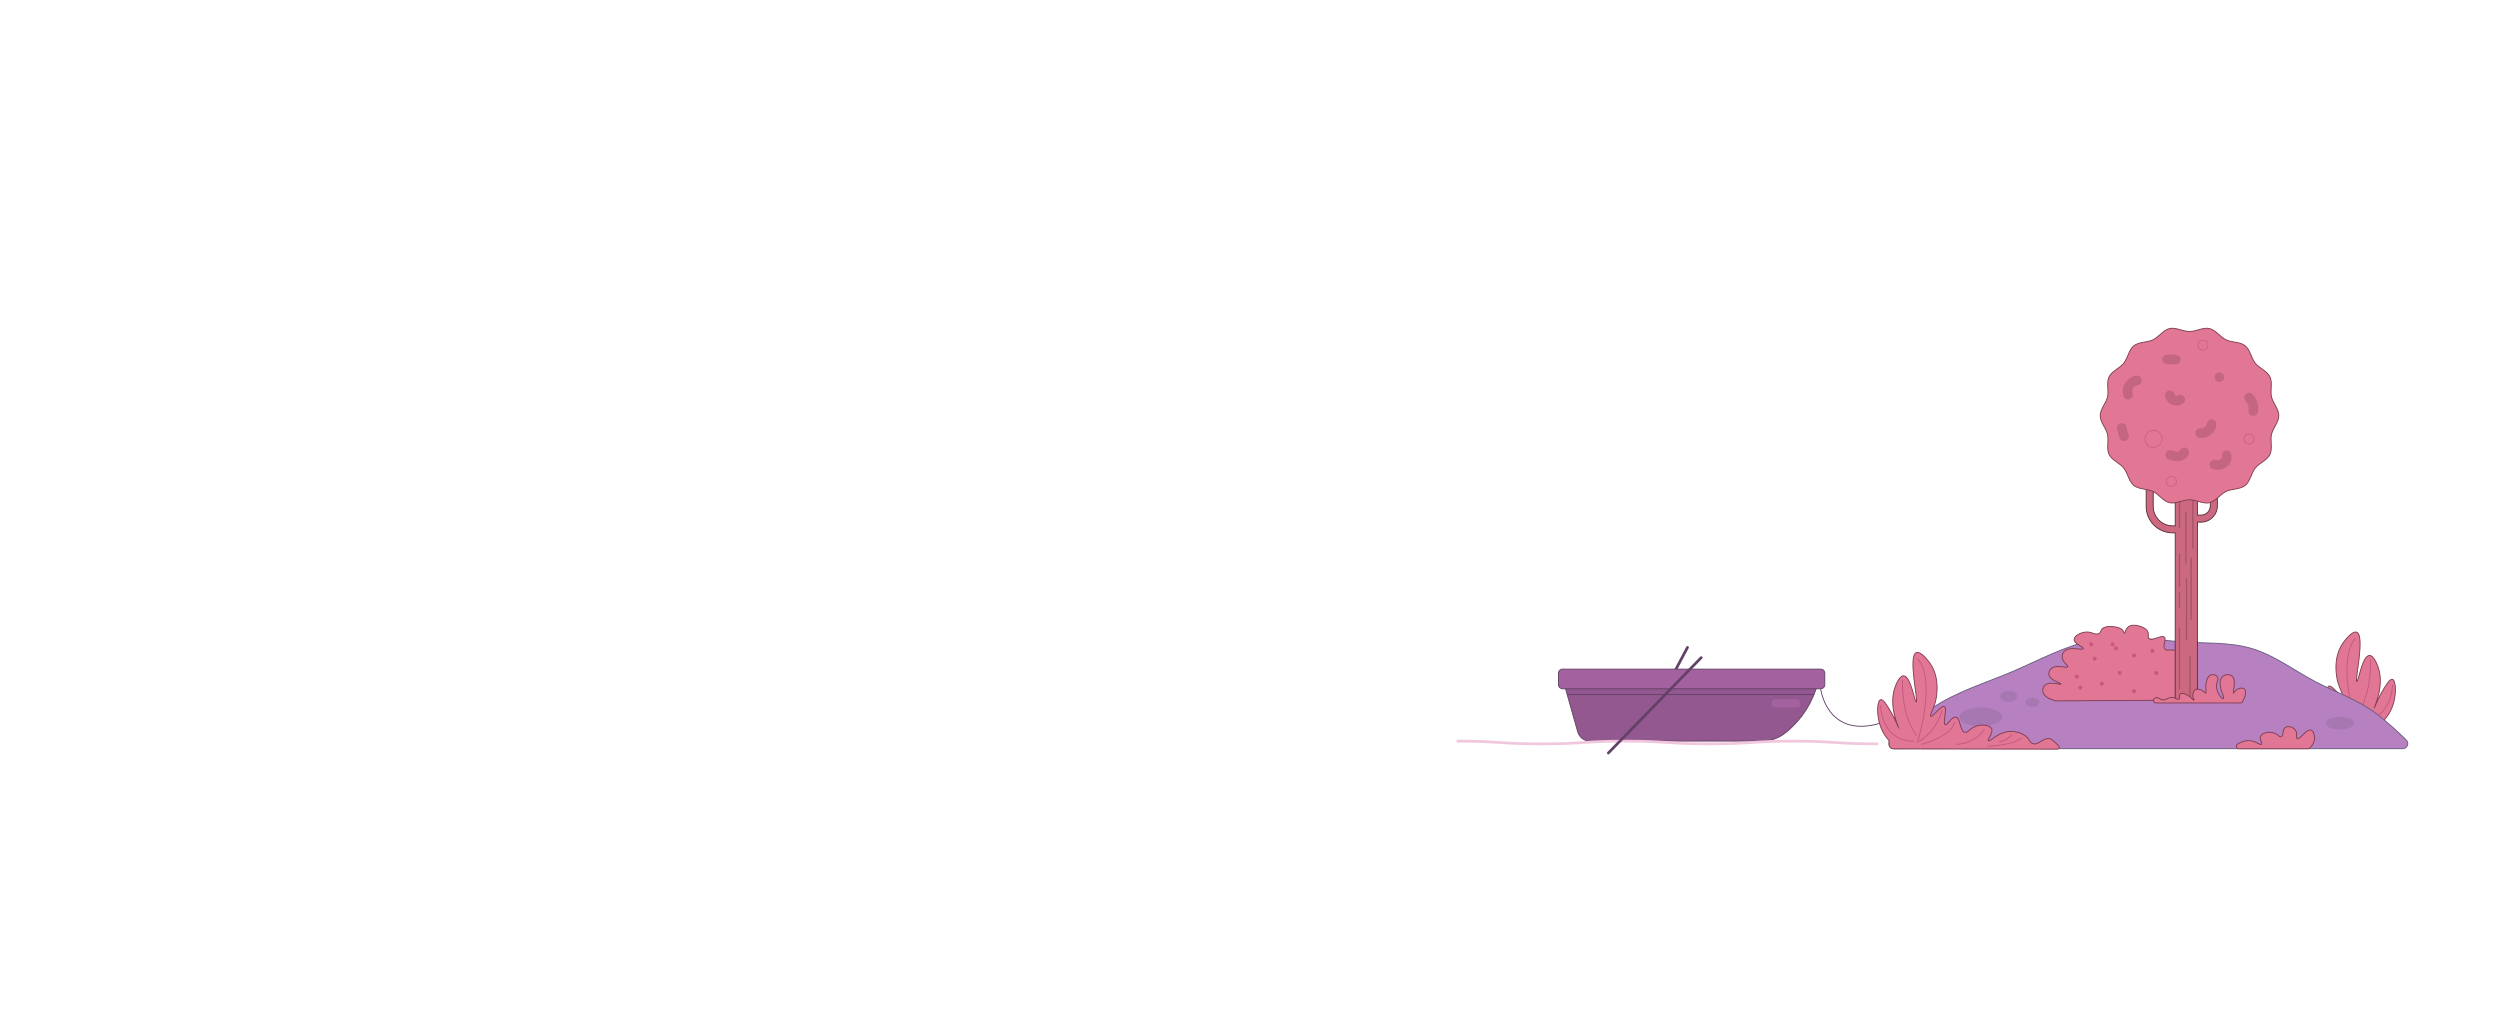 <svg version="1.1" id="Layer_2_00000121271633283879181940000008228027180461343654_" xmlns="http://www.w3.org/2000/svg" x="0" y="0" viewBox="0 0 5476 2249.7" style="enable-background:new 0 0 5476 2249.7" xml:space="preserve"><style>.st0{fill:none;stroke:#624166;stroke-width:2}.st0,.st1,.st6,.st7{stroke-miterlimit:10}.st1{fill:none;stroke:#624166;stroke-width:6;stroke-linecap:round}.st6,.st7{fill:#e27695;stroke:#7f3d4f;stroke-width:2}.st7{fill:none;stroke:#c45781;stroke-linecap:round}.st9{fill:#a777b2}.st10{fill:#cc547f}.st15{fill:#c46681}.st16{fill:none;stroke:#cc6281;stroke-width:2;stroke-miterlimit:10}</style><path class="st0" d="M3987.9 1508.7s13.3 105.6 123.7 77.4c0 0 97.9-44 188.2-31.3"/><path class="st1" d="M3696.3 1418.1 3594.8 1609"/><path d="m3426 1497.3 29.8 105.6c3.4 12 14.4 20.4 26.9 20.4h376.7c18.8 0 37.1-6.4 51.7-18.3 17.7-14.4 38.4-35.7 54.1-65.9 10.1-19.5 15.8-38 19-53.4 1.6-7.8-4.4-15.2-12.4-15.2h-525.5c-13.9 0-24.1 13.4-20.3 26.8z" style="fill:#93588f;stroke:#624166;stroke-width:2;stroke-miterlimit:10"/><path class="st0" d="M3432.5 1521.4h541.4"/><path d="M3987.9 1508.7h-565.1c-5 0-9.1-4.1-9.1-9.1v-24.9c0-5 4.1-9.1 9.1-9.1h565.1c5 0 9.1 4.1 9.1 9.1v24.9c.1 5-4 9.1-9.1 9.1z" style="fill:#a3629f;stroke:#624166;stroke-width:2;stroke-miterlimit:10"/><path d="M3193 1623.4c91.9 0 91.9 6 183.7 6 91.9 0 91.9-6 183.7-6 91.9 0 91.9 6 183.7 6 91.9 0 91.9-6 183.7-6 91.9 0 91.9 6 183.7 6" style="fill:none;stroke:#f2c7dd;stroke-width:6;stroke-linecap:round;stroke-linejoin:round;stroke-miterlimit:10"/><path class="st1" d="m3726.3 1440.5-203.4 208.9"/><path d="M3934.9 1549.8h-45.4c-5.1 0-9.2-4.1-9.2-9.2s4.1-9.2 9.2-9.2h45.4c5.1 0 9.2 4.1 9.2 9.2 0 5-4.1 9.2-9.2 9.2z" style="fill:#a3629f"/><path class="st6" d="M5222 1577.6c5.7-6.3 13.2-16.3 18.3-29.9 9.9-26.3 7.7-57.7 0-59.7-5.8-1.5-14.7 13.6-22.3 26.6-11.2 19-16.9 36.7-17.6 36.5-1.2-.4 23-45.4 9.2-88.2-.6-1.8-9.1-27.6-19.7-27.2-15.6.6-24.2 57.9-27.7 57.2-4.7-.9 18.7-100.6 0-108.1-10.3-4.2-28.8 21.7-29.9 23.3-25.3 36-12.6 82.3-11.4 86.5 4.6 15.7 12.3 28.3 9.7 30-3.9 2.5-22.9-25.2-29.9-21.6-7.2 3.7 4.5 37.3-1.7 39.9-4.9 2.1-14.2-18.4-23.3-16.6-10.4 2-8.8 30.8-20 33.3-6.7 1.4-9.5-8.3-23.3-13.3-13.2-4.8-30.8-3-34.9 5-4.8 9.2 9.8 23.7 6.7 26.6-3.5 3.3-18.6-17.3-43.3-20-2.9-.3-23.1-2.2-38.3 10-9.7 7.8-9 14.6-16.6 16.6-11.3 3-18.1-10.5-33.3-11.6-5.7-.4-13.1 7.1-22.3 16.1-2.7 2.7-.8 7.3 3 7.3l358.9-.6c5.1 0 9.3-4 9.5-9.1l.2-9z"/><path class="st7" d="M5159.5 1581.9c-42.4-149.9 0-183.1 0-183.1m32.7 46.7s4.9 71.7-29.9 120.4m-56.5-55.2s7 40.4 49.1 68.2m85.6-77.8s-.4 76.5-72.1 77.8m-18.4 6.9s-66.8-17.6-71.4-48.9m-65.4 16.4s18.6 30.6 60.3 32.6m-67.5 3.9s-51.4-.1-74.8-17.7m49.3 8.6s-20.3-4.3-27.8-16.2"/><path d="M5263 1639.9c9.9 0 14.8-12 7.7-19-19.9-19.5-40.1-37.8-62.5-55.3-41.8-32.6-92.8-49.3-137.6-73-46.5-24.7-89.2-57.4-138.1-72-49.9-14.9-103.4-10.8-155-14.8-63.1-4.8-127.8-15-191.7-3.3-61.3 11.3-118.6 43.3-179.1 69.1-57 24.3-119.8 42.8-174.7 79.5-31.8 21.3-61.3 44.2-90.6 69.3-7.8 6.7-3.1 19.5 7.2 19.5H5263z" style="fill:#b680c1;stroke:#685c7f;stroke-width:2;stroke-miterlimit:10"/><ellipse class="st9" cx="4338.6" cy="1570.3" rx="46.8" ry="20.5"/><ellipse class="st9" cx="4399.8" cy="1525.1" rx="18.6" ry="12.1"/><ellipse class="st9" cx="4451.7" cy="1538.4" rx="15.4" ry="10"/><ellipse class="st9" cx="5125.3" cy="1584.1" rx="31.3" ry="13.7"/><path class="st6" d="M4503.5 1535.2c-2.8-.6-20.9-4.7-27-15.3-4.6-8.1-1.7-19.1 9-22.4 11.2-3.5 27.1 2.7 28.8 1 1.8-1.9-19.8-6.7-25.2-17.3-3.8-7.5.6-17.3 10.8-20.4 11.2-3.4 25 2.8 28.8 0 3.4-2.5-7.9-7.5-10.8-17.3-.7-2.3-4.1-14 9-20.4 12-5.8 32.7 1.3 36-2 3.4-3.6-20.2-10.1-19.8-20.4.3-7.7 14.1-15.9 27-16.3 11.8-.4 17.4 5.8 25.2 4.1 8.7-2 3.8-10.2 14.4-14.3 10.8-4.2 29.6-.9 36 3.1.6.4 1.1.7 1.1.7 6.3 4.5 4.7 9.3 6.1 9.5 2.3.2 2.5-14.1 14.4-17.3 9.6-2.6 26.8 2 34.2 9.2 8.9 8.6-.3 17.3 7.2 20.4 7.7 3.2 23-7.7 30.6-5.1 9.7 3.4-6.9 23.6 5.4 28.6 4.9 2 8.6-.8 18 1 12.3 2.4 22.6 10.5 21.6 18.4-.1 1.1-.7 4.5-4.7 7.8-5.1 4.2-11.7 4.7-11.5 6.5.3 2.5 13.5 1.5 23.4 6.1 11 5.1 15.5 16 9 22.4-5.4 5.3-16.9 6.4-16.2 8.2.9 2.2 17.8-.7 25.2 3.1 6.8 3.4 6.8 13.1-12.6 36.7l-293.4 1.7z"/><circle class="st10" cx="4603.9" cy="1497.5" r="4.3"/><circle class="st10" cx="4643" cy="1474" r="4.3"/><circle class="st10" cx="4580.4" cy="1411.4" r="4.3"/><circle class="st10" cx="4588.3" cy="1442.7" r="4.3"/><circle class="st10" cx="4549.1" cy="1481.9" r="4.3"/><circle class="st10" cx="4627.4" cy="1411.4" r="4.3"/><circle class="st10" cx="4635.2" cy="1420" r="4.3"/><circle class="st10" cx="4674.4" cy="1514" r="4.3"/><circle class="st10" cx="4556.9" cy="1506.1" r="4.3"/><circle class="st10" cx="4674.4" cy="1435.7" r="4.3"/><circle class="st10" cx="4723" cy="1474" r="4.3"/><circle class="st10" cx="4714.4" cy="1425.7" r="4.3"/><path d="M4841.5 1073.5v34.6c0 11.1-9 20.2-20.2 20.2h-8.1v-106.7h-48.6v130.2h-5.7c-23.4 0-42.5-19.1-42.5-42.5v-68.8H4701v68.8c0 31.9 26 57.9 57.9 57.9h5.7v367.1h48.6v-390.6h8.1c19.6 0 35.6-16 35.6-35.6v-34.6h-15.4z" style="fill:#cc6981;stroke:#592e38;stroke-width:2;stroke-miterlimit:10"/><path d="M4774 1084.4v71.3m29.3-65.1v109.8m-15.4-77.5v109.9m-13.9-18.9v71.3m0 13.4v32.8m15.4-63.6v132.9m10-177.6v133m-25.4 19.6v132.9m23.1-71.3v86.7" style="fill:none;stroke:#a35467;stroke-width:3;stroke-linecap:round;stroke-miterlimit:10"/><path d="M4991.5 910.4c0 14.5-12.9 27.4-16 41-3.2 14 2.8 31.2-3.4 43.9-6.2 12.9-23.4 18.9-32.2 30-8.9 11.1-11 29.2-22.1 38.1-11.1 8.8-29.1 6.9-42 13.1-12.7 6.1-22.4 21.5-36.4 24.7-13.6 3.1-29-6.5-43.5-6.5s-29.9 9.6-43.5 6.5c-14-3.2-23.7-18.6-36.4-24.7-12.9-6.2-31-4.2-42-13.1-11.1-8.9-13.2-27-22.1-38.1-8.8-11.1-26-17.1-32.2-30-6.1-12.7-.2-29.8-3.4-43.9-3.1-13.6-16-26.5-16-41s12.9-27.4 16-41c3.2-14-2.8-31.2 3.4-43.9 6.2-12.9 23.4-18.9 32.2-30 8.9-11.1 11-29.2 22.1-38.1 11.1-8.8 29.1-6.9 42-13.1 12.7-6.1 22.4-21.5 36.4-24.7 13.6-3.1 29 6.5 43.5 6.5s29.9-9.6 43.5-6.5c14 3.2 23.7 18.6 36.4 24.7 12.9 6.2 31 4.2 42 13.1 11.1 8.9 13.2 27 22.1 38.1 8.8 11.1 26 17.1 32.2 30 6.1 12.7.2 29.8 3.4 43.9 3.1 13.6 16 26.5 16 41z" style="fill:#e27695"/><path d="M4991.5 910.4c0 14.5-12.9 27.4-16 41-3.2 14 2.8 31.2-3.4 43.9-6.2 12.9-23.4 18.9-32.2 30-8.9 11.1-11 29.2-22.1 38.1-11.1 8.8-29.1 6.9-42 13.1-12.7 6.1-22.4 21.5-36.4 24.7-13.6 3.1-29-6.5-43.5-6.5s-29.9 9.6-43.5 6.5c-14-3.2-23.7-18.6-36.4-24.7-12.9-6.2-31-4.2-42-13.1-11.1-8.9-13.2-27-22.1-38.1-8.8-11.1-26-17.1-32.2-30-6.1-12.7-.2-29.8-3.4-43.9-3.1-13.6-16-26.5-16-41s12.9-27.4 16-41c3.2-14-2.8-31.2 3.4-43.9 6.2-12.9 23.4-18.9 32.2-30 8.9-11.1 11-29.2 22.1-38.1 11.1-8.8 29.1-6.9 42-13.1 12.7-6.1 22.4-21.5 36.4-24.7 13.6-3.1 29 6.5 43.5 6.5s29.9-9.6 43.5-6.5c14 3.2 23.7 18.6 36.4 24.7 12.9 6.2 31 4.2 42 13.1 11.1 8.9 13.2 27 22.1 38.1 8.8 11.1 26 17.1 32.2 30 6.1 12.7.2 29.8 3.4 43.9 3.1 13.6 16 26.5 16 41z" style="fill:none;stroke:#7f3d4f;stroke-width:2;stroke-miterlimit:10"/><path class="st15" d="M4671.2 861.5c-.4-1.3-.7-2.6-.9-4 .1.9.2 1.9.4 2.8-.3-2.2-.3-4.3 0-6.5-.1.9-.2 1.9-.4 2.8.3-2.2.9-4.3 1.7-6.3-.4.8-.7 1.7-1.1 2.5.8-1.8 1.8-3.5 3-5.1-.5.7-1.1 1.4-1.6 2.1 1.3-1.7 2.8-3.2 4.6-4.5-.7.5-1.4 1.1-2.1 1.6 1.7-1.3 3.6-2.4 5.6-3.2-.8.4-1.7.7-2.5 1.1 1.8-.7 3.6-1.2 5.5-1.5 2.4-.4 5.1-2.8 6.3-4.8 1.3-2.3 1.9-5.6 1.1-8.1s-2.4-5-4.8-6.3c-.8-.4-1.7-.7-2.5-1.1-1.9-.5-3.7-.5-5.6 0-9.3 1.5-17.6 7.6-22.7 15.3-5.5 8.2-6.9 19.4-4 28.8.8 2.6 2.5 4.9 4.8 6.3 2.3 1.3 5.6 1.9 8.1 1.1 5.1-1.8 8.8-7.4 7.1-13z"/><circle class="st16" cx="4717.1" cy="961.4" r="18.6"/><path class="st15" d="M4847.5 1027.6c5.4 1.6 10.8 1.7 16.4.9 5.3-.8 10.1-3.3 14.3-6.6 8-6.4 11.6-17.7 9-27.6-.7-2.5-2.6-5-4.8-6.3-2.3-1.3-5.6-1.9-8.1-1.1-5.5 1.8-8.8 7.2-7.3 12.9.2.6.3 1.2.4 1.8-.1-.9-.2-1.9-.4-2.8.2 1.3.2 2.6 0 4 .1-.9.2-1.9.4-2.8-.2 1.6-.6 3.1-1.3 4.5.4-.8.7-1.7 1.1-2.5-.6 1.4-1.3 2.6-2.2 3.8.5-.7 1.1-1.4 1.6-2.1-1 1.3-2.1 2.4-3.4 3.4.7-.5 1.4-1.1 2.1-1.6-1.3.9-2.6 1.7-4.1 2.3.8-.4 1.7-.7 2.5-1.1-1.7.7-3.5 1.2-5.4 1.5.9-.1 1.9-.3 2.8-.4-2.3.3-4.6.3-6.8 0 .9.1 1.9.3 2.8.4-1.3-.2-2.6-.5-3.9-.9-5.3-1.6-11.7 1.9-12.9 7.3-1.5 5.7 1.5 11.3 7.2 13zm-100.7-229.8c6.4-.5 12.8-.3 19.1.5 2.5.3 5.8-1.4 7.4-3.1 1.8-1.8 3.2-4.8 3.1-7.4-.1-2.7-1-5.5-3.1-7.4-.7-.5-1.4-1.1-2.1-1.6-1.6-.9-3.4-1.4-5.3-1.4-6.3-.8-12.7-1-19.1-.5-2.8.2-5.4 1-7.4 3.1-1.8 1.8-3.2 4.8-3.1 7.4.1 2.7 1 5.5 3.1 7.4 1.9 1.7 4.7 3.2 7.4 3zm114.5 39c2.7 0 5.5-1.2 7.4-3.1 1.8-1.8 3.2-4.8 3.1-7.4-.3-5.7-4.6-10.5-10.5-10.5-2.7 0-5.5 1.2-7.4 3.1-1.8 1.8-3.2 4.8-3.1 7.4.2 5.7 4.6 10.5 10.5 10.5zm-45 122.1c4.9.8 9.6.8 14.4-.5 4.7-1.4 8.7-3.7 12.5-6.8 3.1-2.5 5.8-5.7 7.7-9.1 2.4-4.3 3.6-8.8 4-13.7.2-2.6-1.3-5.7-3.1-7.4-1.8-1.8-4.8-3.2-7.4-3.1-2.7.1-5.5 1-7.4 3.1-2 2.1-2.9 4.5-3.1 7.4 0 .5-.1.9-.1 1.4.1-.9.2-1.9.4-2.8-.3 1.7-.7 3.3-1.4 4.9.4-.8.7-1.7 1.1-2.5-.8 1.8-1.8 3.5-3 5 .5-.7 1.1-1.4 1.6-2.1-1.2 1.5-2.6 2.9-4.1 4.1.7-.5 1.4-1.1 2.1-1.6-1.6 1.3-3.4 2.3-5.3 3.1.8-.4 1.7-.7 2.5-1.1-1.8.7-3.7 1.3-5.6 1.5.9-.1 1.9-.3 2.8-.4-1.7.2-3.4.2-5.1 0 .9.1 1.9.3 2.8.4-.2 0-.5-.1-.7-.1-2.9-.5-5.5-.5-8.1 1.1-2.2 1.3-4.3 3.8-4.8 6.3-.6 2.7-.5 5.7 1.1 8.1 1.3 2.1 3.6 4.4 6.2 4.8zm102.5-80.6c.9.9 1.8 1.9 2.6 2.9-.5-.7-1.1-1.4-1.6-2.1 1.8 2.4 3.3 5 4.5 7.7-.4-.8-.7-1.7-1.1-2.5 1.1 2.8 1.9 5.7 2.3 8.6-.1-.9-.2-1.9-.4-2.8.4 3 .4 6 0 8.9.1-.9.2-1.9.4-2.8l-.3 1.5c-.5 2.8-.4 5.5 1.1 8.1 1.3 2.2 3.8 4.3 6.3 4.8 2.7.6 5.7.5 8.1-1.1 2.2-1.4 4.3-3.6 4.8-6.3 1.3-7.2 1.2-14.5-.9-21.5-2.1-6.9-5.8-13.2-10.9-18.4-1.9-1.9-4.7-3.1-7.4-3.1-2.6 0-5.7 1.1-7.4 3.1-4 4.4-4.3 10.8-.1 15zM4768 867.5c-.1.1-.2.1-.3.2.7-.5 1.4-1.1 2.1-1.6-.9.7-1.9 1.3-3 1.7.8-.4 1.7-.7 2.5-1.1-1.2.5-2.4.8-3.7 1 .9-.1 1.9-.3 2.8-.4-1.3.1-2.5.1-3.8 0 .9.1 1.9.2 2.8.4-1.2-.2-2.3-.5-3.3-.9.8.4 1.7.7 2.5 1.1-1.1-.5-2.2-1.1-3.1-1.8.7.5 1.4 1.1 2.1 1.6-1-.8-1.8-1.6-2.5-2.6.5.7 1.1 1.4 1.6 2.1-.7-1-1.3-2-1.8-3.1.4.8.7 1.7 1.1 2.5-.5-1.1-.8-2.3-1-3.5.1.9.2 1.9.4 2.8v-.3c.1-1.4-.2-2.8-.9-4-.4-1.3-1.1-2.4-2.2-3.4-1.8-1.8-4.8-3.2-7.4-3.1-2.7.1-5.5 1-7.4 3.1-1.8 1.9-3.4 4.7-3.1 7.4.5 4.3 1.5 8.4 4.1 12 2.5 3.5 5.6 6.6 9.5 8.4 2.6 1.2 4.6 1.9 7.4 2.2 2.3.3 4.3.3 6.6 0s4.2-.8 6.3-1.7c2.6-1.1 4.4-2.3 6.7-4.1 2-1.5 3.1-5.1 3.1-7.4 0-2.6-1.1-5.7-3.1-7.4-2-1.8-4.6-3.2-7.4-3.1-.9.1-1.9.2-2.8.4-1.9.4-3.5 1.3-4.8 2.6z"/><circle class="st16" cx="4926.2" cy="961.4" r="10.9"/><circle class="st16" cx="4825.3" cy="756.1" r="10.9"/><circle class="st16" cx="4756.4" cy="1054.5" r="10.9"/><path class="st15" d="M4751.1 1006.3c8 3.1 16.2 5.1 24.8 3.4 3.9-.8 7.5-2.6 10.6-5 3.9-3 6.4-6.7 8.1-11.3.9-2.5.2-5.9-1.1-8.1-1.3-2.2-3.8-4.3-6.3-4.8-2.7-.6-5.7-.5-8.1 1.1-2.4 1.5-3.9 3.6-4.8 6.3-.1.2-.2.4-.2.7.4-.8.7-1.7 1.1-2.5-.4 1-.9 1.9-1.6 2.7.5-.7 1.1-1.4 1.6-2.1-.7.9-1.6 1.7-2.5 2.4.7-.5 1.4-1.1 2.1-1.6-1.1.8-2.2 1.4-3.4 2 .8-.4 1.7-.7 2.5-1.1-1.6.7-3.2 1.1-4.9 1.3.9-.1 1.9-.3 2.8-.4-2 .2-4.1.2-6.1-.1.9.1 1.9.3 2.8.4-4.1-.6-8-2-11.9-3.5-2.4-.9-6-.2-8.1 1.1-2.2 1.3-4.3 3.8-4.8 6.3-.6 2.7-.5 5.7 1.1 8.1.5.7 1.1 1.4 1.6 2.1 1.4 1.2 2.9 2.1 4.7 2.6zm-88.2-53.3c-2.4-5.9-4.2-12.1-5.3-18.4-.4-2.5-2.7-5.1-4.8-6.3-2.3-1.3-5.6-1.9-8.1-1.1-2.5.8-5 2.4-6.3 4.8-.4.8-.7 1.7-1.1 2.5-.5 1.9-.5 3.7 0 5.6 1.1 6.3 2.9 12.4 5.3 18.4.3 1.4 1 2.6 1.9 3.6.7 1.1 1.7 2 2.9 2.7 2.3 1.3 5.6 1.9 8.1 1.1s5-2.4 6.3-4.8 2.1-5.6 1.1-8.1z"/><path class="st6" d="M4913 1507.6c-3.6-1.3-9.3.3-12.7 2.5-5.7 3.5-7 8.4-8.1 8-2.7-1 12.5-41.8-14-40.4-.2 0-.4 0-.6.1-27.4 4.2-8.1 45.5-7.5 47.3 5 14.8-15.6-3-15-23.9.3-9.4 3.7-8.3 2.8-16.5-.6-5.5-9.5-8-14.8-6.5-9.1 2.5-10.9 18.1-11.3 21.3-1.2 10.2 1.8 17.8-.4 18.7-1.9.8-4-5-10.9-7.4-1.1-.4-7.7-2.7-12.6.9-4.9 3.5-4.8 10.5-4.8 11.7.1 6 3.4 9.9 2.6 10.4-.8.6-3.9-3.7-8.7-7.4-6.6-5.1-17.2-9.9-21.3-6.5-3.4 2.8.3 9.5-3 11.7-3.1 2.1-7.1-3.4-15.2-3.9-9.2-.6-11.2 6.1-20 5.2-7.6-.8-9.9-6.1-14.8-4.8-2 .5-3.5 1.9-4.8 3.7-2.4 3.4 0 8 4.2 8h185.3c1.9 0 3.6-1 4.5-2.6 3.9-7 12.7-25.4 1.1-29.6z"/><g><path class="st6" d="M4137.7 1622.2c-5.7-6.3-13.2-16.3-18.3-29.9-9.9-26.3-7.7-57.7 0-59.7 5.8-1.5 14.7 13.6 22.3 26.6 11.2 19 16.9 36.7 17.6 36.5 1.2-.4-23-45.4-9.2-88.2.6-1.8 9.1-27.6 19.7-27.2 15.6.6 24.2 57.9 27.7 57.2 4.7-.9-18.7-100.6 0-108.1 10.3-4.2 28.8 21.7 29.9 23.3 25.3 36 12.6 82.3 11.4 86.5-4.6 15.7-12.3 28.3-9.7 30 3.9 2.5 22.9-25.2 29.9-21.6 7.2 3.7-4.5 37.3 1.7 39.9 4.9 2.1 14.2-18.4 23.3-16.6 10.4 2 8.8 30.8 20 33.3 6.7 1.4 9.5-8.3 23.3-13.3 13.2-4.8 30.8-3 34.9 5 4.8 9.2-9.8 23.7-6.7 26.6 3.5 3.3 18.6-17.3 43.3-20 2.9-.3 23.1-2.2 38.3 10 9.7 7.8 9 14.6 16.6 16.6 11.3 3 18.1-10.5 33.3-11.6 5.7-.4 13.1 7.1 22.3 16.1 2.7 2.7.8 7.3-3 7.3l-358.9-.6c-5.1 0-9.3-4-9.5-9.1l-.2-9z"/><path class="st7" d="M4200.2 1626.4c42.4-149.9 0-183.1 0-183.1m-32.7 46.8s-4.9 71.7 29.9 120.4m56.4-55.3s-7 40.4-49.1 68.2m-85.5-77.7s.4 76.5 72.1 77.8m18.3 6.9s66.8-17.6 71.4-48.9m65.5 16.3s-18.6 30.6-60.3 32.6m67.4 3.9s51.4-.1 74.8-17.7m-49.3 8.6s20.3-4.3 27.8-16.2"/></g><path class="st6" d="M5055.2 1640.2c1.3 0 2.5-.5 3.5-1.3 3.6-3.1 11.6-11.4 11.1-23.1 0-.7-.7-14.3-7.5-16.5-10.2-3.3-24.7 21.6-30.6 18.4-3.5-1.9 1.5-11.1-3.9-18.6-4.6-6.5-15.6-9.6-21.5-5.9-7.6 4.7-3.9 18.6-9.8 20.5-3.9 1.3-6.4-4.7-14.7-7.8-11.3-4.3-26.8-.8-30.3 6.8-3.2 7 4.8 14.9 2 17.6-2.9 2.7-10.5-6.3-24.4-7.8-14.8-1.6-26.5 6.5-28.3 7.8l-.1.1c-4.2 3-2 9.7 3.2 9.7h151.3v.1z"/></svg>